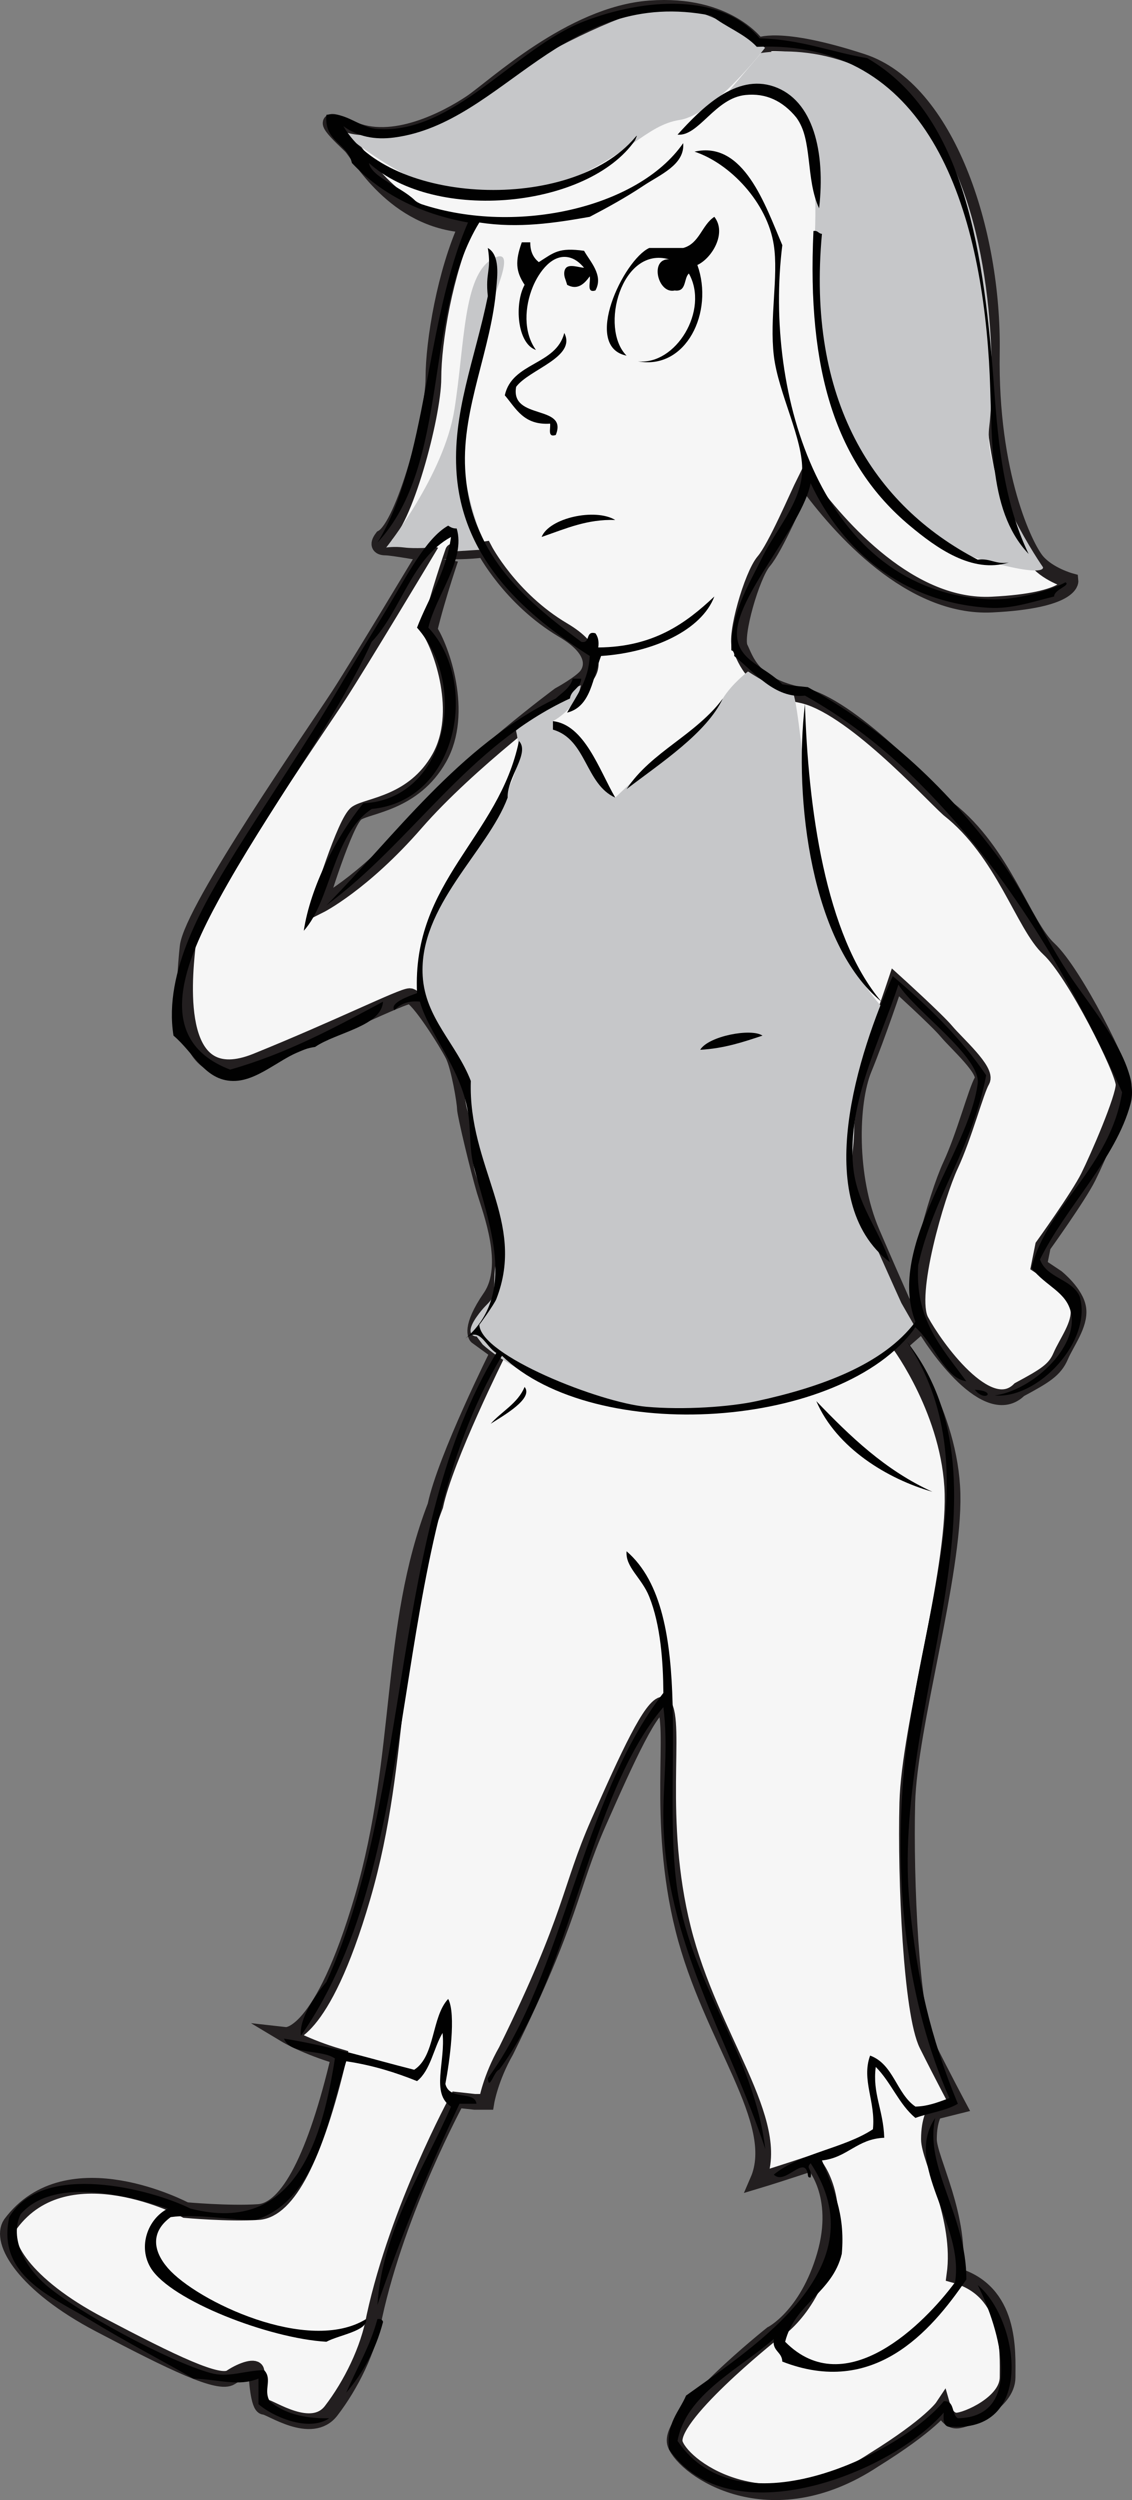 <?xml version="1.0" encoding="utf-8"?>
<!-- Generator: Adobe Illustrator 15.1.0, SVG Export Plug-In . SVG Version: 6.00 Build 0)  -->
<!DOCTYPE svg PUBLIC "-//W3C//DTD SVG 1.1//EN" "http://www.w3.org/Graphics/SVG/1.1/DTD/svg11.dtd">
<svg version="1.1" id="Layer_1" xmlns="http://www.w3.org/2000/svg" xmlns:xlink="http://www.w3.org/1999/xlink" x="0px" y="0px"
	 width="143.919px" height="317.666px" viewBox="0 0 143.919 317.666" enable-background="new 0 0 143.919 317.666"
	 xml:space="preserve">
<rect x="0" y="0" width="143.919" height="317.666" fill="#808080" stroke="none"/>
<g>
	<path fill="#F6F6F6" stroke="#231F20" stroke-width="2" stroke-miterlimit="10" d="M109.6,7.82c10.75,3.5,16.75,21.5,16.5,37
		s4.25,24.75,5.75,26.5s4.25,2.5,4.25,2.5s0.25,2.5-10,3s-19.25-9.5-23.75-15.75c-1,2-3.75,8.5-5.25,10.25s-3.75,9.5-3,11
		s1.5,4.75,7.75,6s16.25,12.25,18.75,14.5c7,5.5,9.5,14.75,12.75,17.75s9.5,15.5,9.5,17.25s-3.25,9.25-4.5,11.75
		s-5.75,8.75-5.75,8.75l-0.5,2.5l2.25,1.5c0,0,2.5,2,2.75,4s-1.5,4.25-2.25,6s-2,2.5-5.25,4.25c-4,4-10.75-5.5-12.5-8.75
		s2-16,3.75-19.75s3.25-9.5,4-10.75s-3.25-4.75-4.5-6.25s-6.5-6.25-6.5-6.25s-2.25,6.75-4,11s-2,13.75,1,20.75
		c3,7,5.5,12.5,5.5,12.5l-2,1.75c0,0,6.5,8.75,6.75,19s-5.5,29.5-5.75,39.25s0.5,26.75,2.5,30.75s4,7.75,4,7.75l-3,0.75
		c0,0-0.75,1-0.75,3.5s4.25,10,3.25,17.25c7.25,2,6.75,9.75,6.75,13s-5.25,5.5-6.5,5.5s-1.75-1.75-1.75-1.75s-1.5,2.25-8.75,6.75
		c-13.25,8.75-24,1.25-25.25-2s12.25-14,12.25-14s4.5-2.25,6.75-10s-1.5-11.75-1.5-11.75s-4.5,1.5-7,2.25c3.25-7.5-6-18-9.5-32
		s-0.75-26-2.5-28.5c-1.5,0-4.5,6.5-8.25,15s-3.25,11.75-11.75,29c-2,3.5-2.5,6.5-2.5,6.5h-1.5l-2.25-0.25c0,0-7.5,13.75-10.5,27.5
		c-0.75,4.25-3,8.75-5.5,12s-7.75-0.5-8.5-0.5s-1-3.75-1-4.5s-1.75-0.25-3.25,0.75s-7.25-1.75-16.75-6.75s-12.75-10.5-11.25-12.75
		c7.25-9.75,22.25-1.75,22.25-1.75s5.5,0.5,9.25,0.25s7.25-7,10.25-19.75c-4.25-1.25-6.75-2.75-6.75-2.75s4.5,0.5,9.75-17.5
		s3.25-34.25,9.25-49.75c1.25-6,8-19.5,8-19.5l-2.75-2c0,0-1-1,1.75-5c2.75-4,0-11-0.75-13.5s-2.5-9.75-2.5-10.5
		s-0.75-5.25-1.5-6.75s-4.5-7.5-5.5-7.5s-9,4-19.5,8.25s-9.25-9.75-8.75-14.5s16.5-27.75,19.25-32s11-18,11-18s-4.25-0.75-5-0.75
		s-1.25-0.25-0.5-1.25c2.75-1.5,6.5-15.5,6.5-20.25s1.5-13.5,4.25-19.5c-9.25-0.5-13.75-9-14.75-10s-5.25-4.75,0-2.25
		s12.25-1.25,15.25-3.25S72.6,1.82,82.6,1.07s13.75,4.75,13.75,4.75S98.85,4.32,109.6,7.82z M54.6,80.07
		c1.5,2.25,4.5,10.5,1.25,16.25s-9,6-10.5,7s-4.75,11.75-4.75,11.75s5.5-2.75,12.25-10.5S71.1,88.32,71.1,88.32s2.75-1.5,3.5-2.5
		s1.25-3.25-3-5.75c-6.75-4-10-10.25-10-10.25s-1.5,0.25-4,0.25C57.6,70.07,55.6,75.82,54.6,80.07z"/>
	<path fill="#C6C7C9" d="M62.6,32.904c3.482-1.968-0.166,5.167-0.666,7.5S58.6,53.737,58.6,56.571s1.666,9.5,2.5,11.167
		s0.5,2.083,0.5,2.083l-4,0.25c0,0,0.313-1.013-0.26-1.84c-0.573-0.827-2.406,1.34-2.406,1.34s-2.166,0.167-3.5,0s-2.334,0-2.334,0
		s7.334-9.167,8.667-17.5S58.859,35.017,62.6,32.904z"/>
	<path fill="#C6C7C9" d="M96.767,6.737l-4.667,5.5c0,0,4-2.667,6.5-0.167s6.001,4.5,4.834,20.667s8.166,34.333,19,37.667
		s10.166,1.667,10.166,1.667s-7.666-11-6.833-17.833s0.667-27.5-7.833-38.667S96.767,6.737,96.767,6.737z"/>
	<path fill="#C6C7C9" d="M97.267,6.07c0,0-8.667-6.667-14.667-5s-14.999,6.333-19.666,9.833s-15.667,8.333-20.167,5.333
		c10,8.167,18.667,11.167,28,7.333s11.334-7.667,15.667-8.333S97.267,6.07,97.267,6.07z"/>
	<path fill="#C6C7C9" d="M65.6,92.82c0,0,5.75-4.75,8.25-5.75c-0.5,3-3.55,4.56-3.55,4.56s2.55,2.44,4.05,4.19s3.87,5.53,3.87,5.53
		s2.88-2.78,5.13-4.78s7.35-5.89,8.551-7.82c1.199-1.93,3.199-3.43,3.199-3.43s3.75,2.5,5.75,2.75c1.25,3.75,2.25,27.25,7.25,34.5
		s4.5,5.5,4.5,5.5s-4,11.5-4,15.25s-1,5.75,0,8.5s6,13.75,6,13.75l1.78,3.102c0,0-10.78,11.148-28.78,10.648s-26.25-8.5-26.25-8.5
		l-0.75-1c0,0-1.75,0,0-2.5s2.25-1.5,2.25-4.75c0-3.25,1.5-5.5,0.5-7.5s-2.76-4.59-3.13-6.92s-0.069-4.85-0.72-6.84
		c-0.651-1.99-0.4-4.24-0.9-5.24s-2.75-5-3.5-6.25s-3.25-6.75,0-13.75s6.5-8.75,7-11.25S67.1,99.07,65.6,92.82z"/>
	<g>
		<g>
			<path fill="#010101" d="M104.14,26.47c-1.741-3.726-0.803-8.746-2.88-11.52c-1.77-2.152-3.895-3.142-6.479-2.88
				c-3.894,0.395-5.944,5.288-8.642,5.04c3.093-3.409,7.437-7.76,12.24-6.12C103.414,12.709,104.955,19.32,104.14,26.47z"/>
			<path fill="#010101" d="M90.82,27.55c1.625,2.086-0.324,5.274-2.16,6.12c2.151,5.994-1.451,13.4-7.561,12.24
				c4.811,0.535,9.102-6.499,6.48-11.16c-0.68,0.641-0.267,2.374-1.801,2.16c-2.154,0.488-3.218-4.06-0.721-3.96
				c-6.035-1.723-8.895,8.749-5.398,12.24c-5.67-1.137-0.396-12.151,2.879-13.68c1.439,0,2.881,0,4.32,0
				C88.936,30.946,89.22,28.59,90.82,27.55z"/>
			<path fill="#010101" d="M103.42,29.35c0.58-0.102,0.619,0.34,1.08,0.36c-1.946,21.039,6.465,34.479,19.8,41.4
				c1.644-0.203,2.242,0.638,3.96,0.36c-4.677,1.466-9.283-1.909-12.6-4.68C106.283,58.955,102.58,47.182,103.42,29.35z"/>
			<path fill="#010101" d="M71.74,42.31c1.592,3.071-4.472,4.62-6.119,6.84c-0.778,4.297,6.632,2.195,5.039,6.12
				c-1.082,0.363-0.639-0.802-0.721-1.44c-3.344,0.224-4.328-1.912-5.76-3.6C65.106,45.997,70.701,46.431,71.74,42.31z"/>
			<path fill="#010101" d="M78.22,66.07c-3.582-0.109-6.168,1.053-9.36,2.16C69.828,65.803,75.669,64.528,78.22,66.07z"/>
			<path fill="#010101" d="M58.06,67.15c1.194,3.942-2.637,8.478-3.601,12.6c6.498,6.854,3.84,22.001-7.199,23.04
				c-5.033,3.324-5.119,11.57-8.641,15.48c0.865-5.627,4.131-11.939,7.561-16.2c10.423-0.475,13.533-14.767,6.84-22.32
				c1.458-3.822,3.674-6.888,4.32-11.52c-5.051,2.75-6.297,9.303-10.08,13.32c-4.736,10.29-13.339,21.576-19.439,32.76
				c-4.089,7.495-8.693,17.728,1.439,21.6c7.287-2.072,13.352-5.368,19.439-8.64c-0.211,3.152-5.938,3.9-8.641,5.76
				c-3.652,0.465-6.822,4.369-10.439,4.32c-3.56-0.048-4.944-3.544-7.561-5.76c-1.322-8.208,3.952-16.99,7.92-23.4
				c3.645-5.887,8.932-13.66,12.96-20.52c1.689-2.875,3.974-6.52,6.12-10.08c2.713-4.497,5.085-9.204,7.92-10.8
				C57.27,66.981,57.564,67.166,58.06,67.15z"/>
			<path fill="#010101" d="M102.34,89.47c0.392,12.983,2.54,29.322,9.72,37.8C103.205,120.036,100.88,101.679,102.34,89.47z"/>
			<path fill="#010101" d="M78.22,101.35c-3.813-1.707-3.634-7.407-7.92-8.64c0-0.36,0-0.72,0-1.08
				C74.301,92.092,76.152,97.762,78.22,101.35z"/>
			<path fill="#010101" d="M96.939,131.591c-2.433,0.807-4.851,1.628-7.92,1.8C90.074,131.636,95.537,130.614,96.939,131.591z"/>
			<path fill="#010101" d="M123.939,176.591C126.826,176.714,125.275,178.264,123.939,176.591L123.939,176.591z"/>
			<path fill="#010101" d="M47.979,294.671c0.419-0.06,0.642,0.079,0.722,0.359c-0.948,3.612-2.592,6.529-4.682,9
				C45.335,300.906,47.052,298.182,47.979,294.671z"/>
			<path fill="#010101" d="M46.9,20.71c0.375,1.91,4.518,3.159,6.119,5.04c12.086,4.274,28.039,0.802,33.84-7.56
				c0.233,2.745-2.961,4.014-5.039,5.4c-2.273,1.517-4.693,2.837-6.841,3.96c-4.414,0.778-9.032,1.492-14.04,0.72
				c-7.195,11.751-3.594,30.637-12.96,40.68C54.33,58.804,54.035,40.765,59.5,28.27c-6.303-1.136-11.149-3.73-14.76-7.56
				c-0.572-2.549-3.559-2.682-3.24-6.12c2.48-0.432,4.154,1.633,6.479,1.8c9.695,0.697,17.472-10.271,26.28-13.68
				c7.541-2.919,17.494-3.7,22.32,2.16c5.269,0.132,9.061,1.74,13.68,2.52c12.486,7.235,14.918,24.938,16.2,42.84
				c0.587,8.195,1.655,14.624,4.319,20.16c-5.453-5.733-4.478-15.413-5.04-24.48c-1.261-20.292-8.02-40.892-29.521-39.96
				c-1.564-1.675-3.963-2.517-5.76-3.96c-18.852-3.753-26.375,13.631-40.32,15.48c-2.538,0.336-4.68-0.126-6.479-1.44
				c5.75,10.018,28.931,11.051,37.08,1.44c0.432-0.504,0.14-0.031,0,0.36C74.806,26.396,55.423,28.4,46.9,20.71z"/>
			<path fill="#010101" d="M103.06,61.39c-1.034,5.5-9.717,14.529-9.358,19.44c0.232,3.21,3.614,3.856,5.76,6.12
				c1.318,0.21,1.453,0.175,3.24,0.36c9.014,4.983,17.107,11.993,24.479,21.96c2.949,3.988,5.209,9.072,8.641,14.4
				c2.744,4.262,9.257,11.563,7.92,16.56c-1.878,7.019-8.222,13.1-11.521,19.8c0.85,2.39,4.028,2.452,5.04,4.68
				c1.695,5.642-5.3,13.109-10.8,12.6c4.796-0.656,10.608-6.079,9.72-10.438c-0.559-2.739-3.193-3.388-5.04-5.761
				c1.949-7.898,10.021-12.776,11.521-22.321c-5.793-12.882-13.076-25.434-22.32-35.64c-5.27-5.817-10.748-10.682-18-14.76
				c-3.843,0.425-6.458-3.014-9-5.04c0.06-0.418-0.079-0.641-0.36-0.72c-0.097-4.691,2.082-8.058,3.961-11.88
				c1.639-3.333,4.854-6.795,5.039-10.8c0.19-4.084-3.042-9.995-3.6-14.76c-0.563-4.816,0.605-10.026,0-14.04
				c-0.814-5.403-5.561-10.388-10.08-11.88c6.271-1.436,8.993,6.819,11.16,11.88c-2.356,18.866,4.955,43.993,26.279,45
				c3.484,0.165,7.866-1.162,9.721-2.16c0.714,0.392-1.462,0.91-1.44,1.8c-2.967,0.738-5.476,1.607-8.278,1.44
				C114.684,76.572,107.037,69.866,103.06,61.39z"/>
			<path fill="#010101" d="M41.5,115.031c8.473-8.568,16.882-20.318,29.16-26.28c0.801-0.759,1.816-1.302,2.16-2.52
				c0.358,0,0.719,0,1.078,0c-0.068,1.25-1.271,1.367-1.438,2.52C59.416,94.787,52.471,106.921,41.5,115.031z"/>
			<path fill="#010101" d="M76.42,83.35c-1.079,2.76-1.246,6.434-4.32,7.2c1.182-2.179,2.717-4.004,2.88-7.2
				c-7.929-5.054-16.053-11.97-16.92-23.04c-0.608-7.778,2.349-14.725,3.96-22.68c-0.339-3.118,0.486-3.148,0-6.12
				c1.61,0.922,1.184,3.726,1.08,5.04c-0.609,7.792-4.382,15.286-3.96,23.04c0.573,10.536,7.142,16.353,14.761,21.96
				c1.229,0.271,0.457-1.462,1.801-1.08c0.302,0.417,0.475,0.965,0.358,1.8c7.021-0.059,11.114-3.046,14.761-6.48
				C89.209,80.06,83.066,82.915,76.42,83.35z"/>
			<path fill="#010101" d="M91.9,88.75c-2.074,4.406-7.891,8.188-12.24,11.52C82.801,95.491,88.566,93.337,91.9,88.75z"/>
			<path fill="#010101" d="M63.82,172.27c-15.06,24.995-9.272,63.057-25.561,86.4c-0.253-2.179,1.813-5.144,3.24-6.84
				c11.019-24.354,8.051-57.488,21.6-79.92c-1.436-0.866-2.033-3.416-3.96-1.802c6.724-5.718,2.962-14.745,1.08-21.959
				c-0.569-2.184-0.349-4.629-0.72-6.84c-0.959-5.713-4.93-9.867-6.12-14.04c-1.593-0.152-2.523,0.357-3.24,1.08
				c-0.646-0.904,1.815-1.771,2.88-2.16c-0.67-14.241,10.438-19.796,12.96-32.04c1.448,1.526-1.542,4.64-1.438,7.2
				c-2.541,6.835-11.342,13.778-10.801,22.68c0.326,5.351,4.275,8.56,6.119,13.32c-0.363,10.961,7.096,17.848,3.24,27.721
				c-0.24,0.615-2.156,3.313-2.16,3.239c0.141,3.939,15.365,9.918,21.24,10.44c4.756,0.423,10.596,0.025,14.04-0.722
				c8.063-1.747,16.08-4.625,20.16-10.079c-3.711-9.759,6.748-21.406,7.92-30.241c0.448-3.374-8.049-9.312-10.08-12.6
				c-2.151,6.767-6.528,14.842-5.76,23.04c0.458,4.886,3.201,7.892,4.68,12.24c-10.251-7.85-3.944-26.769,0.36-36.36
				c4.416,3.744,8.577,7.743,11.88,12.6c-1.724,9.197-6.643,15.198-8.641,24.12c-0.407,6.861,2.771,10.211,6.12,14.76
				c-2.688-0.315-4.189-4.928-6.479-6.84C107.063,181.646,75.652,183.677,63.82,172.27z"/>
			<path fill="#010101" d="M98.38,276.31c3.368-2.75,8.918-3.321,12.6-5.76c0.378-3.508-1.487-6.252-0.358-9.36
				c2.992,1.087,3.335,4.825,5.76,6.48c1.488-0.035,2.639-0.453,4.32-1.08c-5.394-12.184-7.114-26.995-5.762-41.76
				c1.826-19.917,11.021-38.273,0.36-54.36c14.486,18.396-2.122,46.436,0.36,71.641c0.896,9.107,2.588,16.681,6.119,25.199
				c-1.5,0.901-3.647,1.152-5.399,1.801c-2.101-1.739-3.107-4.572-5.04-6.479c-0.437,3.416,0.961,5.405,1.08,9
				c-3.471,0.129-4.665,2.535-7.92,2.88c1.324,3.475,2.998,6.601,2.52,11.88c-1.186,4.937-5.969,6.271-7.199,11.16
				c7.7,7.797,17.744-2.336,21.601-7.56c1.194-7.492-6.596-14.88-2.521-20.881c-1.431,6.233,3.992,12.385,3.96,20.521
				c-4.601,6.771-11.831,14.943-23.399,10.439c-0.041-1.278-1.331-1.309-1.08-2.88c-4.355,3.828-11.18,7.028-12.24,12.96
				c8.025,11.928,28.813,1.204,33.84-5.04c1.446-0.126,0.95,1.69,1.801,2.159c8.47-0.166,5.358-11.277,2.521-16.92
				c5.112,4.183,7.438,18.577-3.24,18c-1.124,0.165-1.149-0.769-1.08-1.8c-6.636,7.658-27.146,15.867-34.92,4.681
				c-0.374-3.375,1.259-4.742,2.16-6.841c8.873-6.389,24.572-16.298,15.84-29.52c-0.676,0.687,0.214,0.65,0,1.8
				c-0.306,0.065-0.339-0.142-0.358-0.36C102.291,273.652,99.803,277.781,98.38,276.31z"/>
			<path fill="#010101" d="M66.699,176.23c1.166,1.474-2.703,3.644-4.319,4.682C63.789,179.32,65.813,178.344,66.699,176.23z"/>
			<path fill="#010101" d="M103.781,178.03c4.293,4.468,8.739,8.78,14.76,11.521C112.838,187.931,106.343,183.988,103.781,178.03z"
				/>
			<path fill="#010101" d="M79.66,197.11c9.088,7.813,4.361,29.466,6.479,43.2c1.871,12.135,9.693,20.599,11.16,32.761
				c-4.662-14.065-12.803-26.449-12.96-42.119c-0.043-4.22,0.641-9.024,0-14.04c-9.589,11.291-11.438,33.441-20.88,46.08
				c-0.6,0.073-1.307,2.813-1.44,1.079c9.765-13.281,11.813-35.456,22.32-48.961c-0.028-3.995-0.354-8.641-1.8-12.238
				C81.572,200.46,79.49,199.142,79.66,197.11z"/>
			<path fill="#010101" d="M46.539,294.671c0.283,1.492-3.482,2.031-5.039,2.88c-7.34-0.424-19.797-5.259-22.32-9.359
				c-1.671-2.715-0.408-6.241,2.16-7.561c-5.7-1.909-14.697-3.921-18.72,0.72c-1.451,3.077,0.593,6.71,3.24,9
				c3.871,3.352,15.533,9.674,20.88,11.16c2.322,0.646,4.154-0.28,6.84-0.359c1.105,1.193-0.151,2.531,0.72,3.96
				c1.747,1.492,4.257,2.224,7.56,2.159c-2.673,1.815-7.307-0.271-9-1.8c0-1.08,0-2.16,0-3.24c-2.535,1.04-5.054,0.108-8.279,0
				c-3.625-2.101-8.379-4.549-13.32-7.56c-4.642-2.829-11.732-5.544-10.08-12.96c4.21-7.144,18.005-3.583,23.04-1.08
				c13.642,3.492,16.83-9.464,18.36-19.08c-1.795-1.206-5.618-0.382-6.48-2.52c5.908,0.932,11.09,2.59,16.561,3.96
				c2.699-1.741,2.178-6.703,4.319-9c1.031,1.922,0.165,8.046-0.358,10.8c0.529,2.17,3.722,0.813,3.959,2.52
				c-0.721,0-1.439,0-2.159,0c-3.862,8.139-7.362,16.64-10.44,25.562c0.611-9.471,5.945-17.335,9.36-25.2
				c-2.601-1.68-0.67-5.722-1.08-9.36c-1.154,1.967-1.511,4.729-3.24,6.12c-2.737-1.103-5.657-2.021-9-2.52
				c-2.257,6.929-3.665,17.646-11.521,20.159c-2.938,0.044-7.598-0.815-10.799-0.359c-2.521,1.839-2.313,4.229-0.36,6.479
				C24.998,292.406,39.223,299.177,46.539,294.671z"/>
			<path fill="#010101" d="M66.34,30.79c0.359,0,0.72,0,1.08,0c-0.022,1.223,0.422,1.978,1.08,2.52
				c1.941-1.237,2.535-1.888,5.76-1.44c0.709,1.311,2.523,3.099,1.439,5.04c-1.209,0.37-0.561-1.12-0.721-1.8
				c-0.652,0.919-1.538,1.819-2.88,1.08c0.028,0.016-0.278-0.875-0.295-0.93c-0.101-0.362-0.119-0.863,0.121-1.178
				c0.446-0.583,1.698-0.076,2.329-0.063c-0.444-0.525-0.985-1.011-1.647-1.235c-2.336-0.791-4.129,1.86-4.875,3.681
				c-1.021,2.493-1.239,5.721,0.407,8.005c-2.418-0.823-2.748-5.916-1.439-8.28C65.559,34.48,65.486,33.176,66.34,30.79z"/>
		</g>
	</g>
</g>
</svg>
